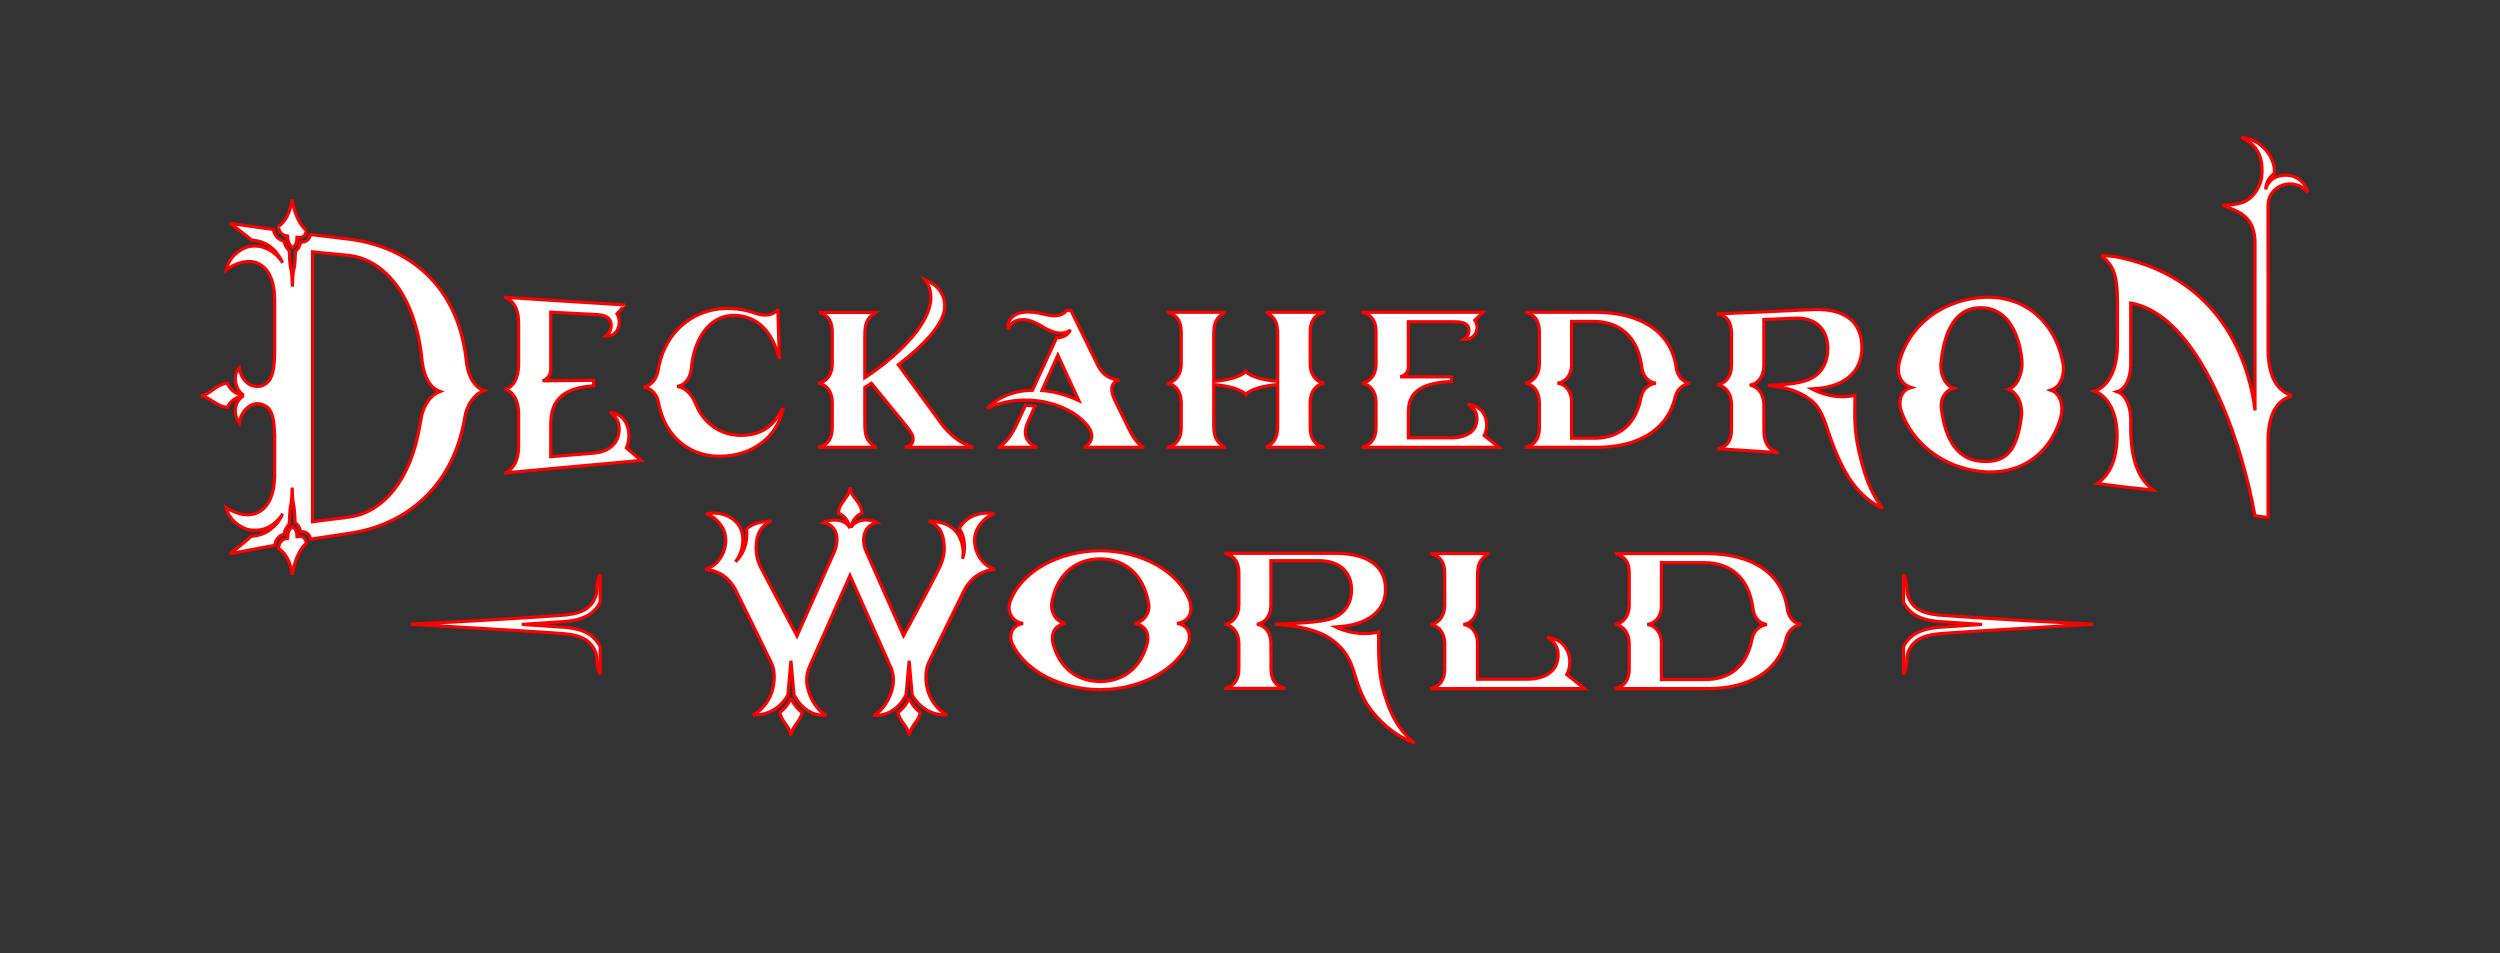 <?xml version="1.0" encoding="UTF-8" standalone="no"?>
<!-- Created with Inkscape (http://www.inkscape.org/) -->

<svg
   xmlns:dc="http://purl.org/dc/elements/1.1/"
   xmlns:cc="http://creativecommons.org/ns#"
   xmlns:rdf="http://www.w3.org/1999/02/22-rdf-syntax-ns#"
   xmlns:svg="http://www.w3.org/2000/svg"
   xmlns="http://www.w3.org/2000/svg"
   xmlns:sodipodi="http://sodipodi.sourceforge.net/DTD/sodipodi-0.dtd"
   xmlns:inkscape="http://www.inkscape.org/namespaces/inkscape"
   id="svg4414"
   version="1.1"
   inkscape:version="0.91 r13725"
   xml:space="preserve"
   width="990"
   height="377.5"
   viewBox="0 0 990 377.5"
   sodipodi:docname="wordmark_super_simple.svg"
   inkscape:export-filename="/tmp/dw_white_on_transparent.png"
   inkscape:export-xdpi="200.02649"
   inkscape:export-ydpi="200.02649"><rect x="0" y="0" width="990" height="377.5" fill="#333333" stroke="none"/><defs
     id="defs4418"><clipPath
       clipPathUnits="userSpaceOnUse"
       id="clipPath4430"><path
         d="M 0,302 792,302 792,0 0,0 0,302 Z"
         id="path4432"
         inkscape:connector-curvature="0" /></clipPath></defs><sodipodi:namedview
     pagecolor="#ffffff"
     bordercolor="#666666"
     borderopacity="1"
     objecttolerance="10"
     gridtolerance="10"
     guidetolerance="10"
     inkscape:pageopacity="0"
     inkscape:pageshadow="2"
     inkscape:window-width="1600"
     inkscape:window-height="876"
     id="namedview4416"
     showgrid="false"
     inkscape:zoom="1.3030616"
     inkscape:cx="496.95071"
     inkscape:cy="203.20399"
     inkscape:window-x="0"
     inkscape:window-y="24"
     inkscape:window-maximized="1"
     inkscape:current-layer="g4422"
     inkscape:object-nodes="true" /><g
     id="g4422"
     inkscape:groupmode="layer"
     inkscape:label="deckahedron black(1)"
     transform="matrix(1.25,0,0,-1.25,0,377.5)"><g
       style="stroke:#ff0000"
       id="g4478"
       transform="translate(84.326,186.839)" /><g
       style="stroke:#ff0000"
       id="g4554"
       transform="translate(316.521,158.255)" /><g
       style="stroke:#ff0000"
       id="g4786"
       transform="translate(70.037,214.843)" /><g
       id="g7310"><g
         transform="translate(552.687,100.532)"
         id="g4646"
         style="stroke:#ff0000"><path
           inkscape:connector-curvature="0"
           id="path4648"
           style="fill:#ffffff;fill-opacity:1;fill-rule:nonzero;stroke:#ff0000"
           d="m 0,0 0.003,0.008 c 0.002,0.01 0.003,0.017 0.006,0.027 L 0,0 Z" /></g><g
         transform="translate(328.19,160.413)"
         id="g4666"
         style="stroke:#ff0000"><path
           inkscape:connector-curvature="0"
           id="path4668"
           style="fill:#ffffff;fill-opacity:1;fill-rule:nonzero;stroke:#ff0000"
           d="m 0,0 c -2.262,1.039 -3.361,2.689 -3.361,4.583 0,1.102 0.306,2.2 0.794,3.301 l 2.26,5.043 c -0.825,0.149 -2.114,0.271 -3.003,0.271 L -5.971,7.393 C -7.744,3.607 -9.394,1.467 -11.655,0 l 0,-0.121 L 0,-0.121 0,0 Z" /></g><g
         transform="translate(341.784,175.084)"
         id="g4670"
         style="stroke:#ff0000"><path
           sodipodi:nodetypes="ccccccccccccccccccccccccccccc"
           inkscape:connector-curvature="0"
           id="path4672"
           style="fill:#ffffff;fill-opacity:1;fill-rule:nonzero;stroke:#ff0000"
           d="m 0,0 c -4.189,1.956 -8.108,2.929 -11.687,3.197 l 5.025,11.21 z m -22.363,22.399 c 0.805,3.312 4.549,3.972 7.984,2.537 2.782,-1.162 4.315,-2.873 7.522,-3.44 1.505,-0.267 3.167,-0.029 4.115,0.903 C -3.164,21.13 -4.7,19.92 -7.059,19.89 L -14.713,3.261 c -7.375,-0.04 -12.314,-3.444 -14.347,-5.755 6.296,3.108 15.966,3.98 24.536,0.007 3.027,-1.405 5.296,-3.101 7.085,-5.197 1.847,-2.243 2.065,-4.368 0.432,-6.169 -0.264,-0.291 -0.825,-0.685 -1.052,-0.818 l 0,-0.121 18.335,0 0,0.121 c -2.138,1.467 -3.114,2.933 -4.948,6.722 L 11.331,0.241 C 9.694,3.577 10.401,5.877 12.481,6.349 L 12.404,6.503 C 9.852,6.976 7.667,7.856 5.989,11.184 l -0.008,0.007 -8.497,17.403 c 0,0 -0.884,0.008 -1.273,-0.002 -2.45,-2.893 -6.455,-1.348 -8.982,-0.842 -2.034,0.406 -4.462,0.499 -6.433,-0.135 -1.454,-0.467 -3.867,-2.237 -3.159,-5.216" /></g><g
         transform="translate(88.291,230.37)"
         id="g4674"
         style="stroke:#ff0000"><path
           inkscape:connector-curvature="0"
           id="path4676"
           style="fill:#ffffff;fill-opacity:1;fill-rule:nonzero;stroke:#ff0000"
           d="M 0,0 C -0.03,0.005 -0.06,-0.268 -0.043,-0.409 0.109,-1.741 1.073,-2.871 2.203,-3.04 2.405,-3.07 2.607,-3.1 2.81,-3.131 2.842,-3.467 2.874,-3.802 2.905,-4.139 3.027,-5.41 3.78,-6.333 4.308,-6.83 c 0.907,0.592 1.316,1.262 1.4,2.284 0.026,0.335 0.054,0.67 0.082,1.004 0.208,-0.025 0.416,-0.05 0.626,-0.074 1.126,-0.132 2.093,0.708 2.246,1.949 0.016,0.133 -0.01,0.405 -0.04,0.41 C 5.609,1.502 4.692,5.922 4.357,7.947 4.332,8.164 4.309,8.36 4.293,8.501 4.011,6.783 3.188,2.075 0,0" /></g><g
         transform="translate(94.703,132.067)"
         id="g4678"
         style="stroke:#ff0000"><path
           inkscape:connector-curvature="0"
           id="path4680"
           style="fill:#ffffff;fill-opacity:1;fill-rule:nonzero;stroke:#ff0000"
           d="M 0,0 C -0.203,-0.033 -0.406,-0.066 -0.607,-0.1 -0.641,0.225 -0.672,0.549 -0.704,0.871 -0.828,2.09 -1.577,2.787 -2.109,3.131 -3.015,2.277 -3.425,1.475 -3.506,0.42 -3.534,0.074 -3.562,-0.271 -3.588,-0.619 c -0.209,-0.039 -0.417,-0.08 -0.625,-0.117 -1.125,-0.217 -2.088,-1.385 -2.242,-2.717 -0.016,-0.143 -0.039,-0.361 -0.039,-0.361 0,0 0.02,-0.012 0.08,-0.049 3.001,-1.834 3.92,-5.899 4.257,-7.793 0.024,-0.213 0.047,-0.405 0.064,-0.537 0.277,1.769 1.056,6.572 4.026,9.64 0.089,0.092 0.271,0.219 0.356,0.305 -0.017,0.131 -0.021,0.25 -0.038,0.381 C 2.098,-0.627 1.13,0.176 0,0" /></g><g
         transform="translate(376.873,164.885)"
         id="g4682"
         style="stroke:#ff0000"><path
           sodipodi:nodetypes="csccccsccccsccsccsccccsccccsccccsccsccscccc"
           inkscape:connector-curvature="0"
           id="path4684"
           style="fill:#ffffff;fill-opacity:1;fill-rule:nonzero;stroke:#ff0000"
           d="m -6.773,38.11 c 2.966,-0.821 4.123,-3.024 4.123,-6.224 l 0,-10.103 C -2.671,18.456 -4.43,16.27 -6.747,15.797 l 0,-0.153 c 2.317,-0.473 4.076,-2.662 4.097,-5.986 l 0,-7.958 c 0,-3.2 -1.157,-5.401 -4.123,-6.221 l 0,-0.072 17.765,0 0,0.121 c -2.75,1.773 -3.36,3.298 -3.36,7.332 l 0,12.438 c 4.274,-0.428 7.843,-1.181 10.13,-3.035 0,0.003 0,0.003 0.001,0.003 10e-4,0 10e-4,0 10e-4,-0.003 2.29,1.857 5.864,2.611 10.147,3.038 l 0,-12.441 c 0,-4.034 -0.61,-5.559 -3.361,-7.332 l 0,-0.121 17.766,0 0,0.072 C 39.349,-3.701 38.193,-1.5 38.193,1.7 l 0,7.958 c 0.02,3.324 1.78,5.513 4.097,5.986 l 0,0.153 c -2.317,0.473 -4.077,2.659 -4.097,5.986 l 0,10.103 c 0,3.2 1.156,5.403 4.123,6.224 l 0,0.073 -17.766,0 0,-0.122 c 2.751,-1.772 3.361,-3.24 3.361,-7.273 l 0,-14.516 c -4.283,0.427 -7.857,1.181 -10.147,3.038 0,-0.002 0,-0.002 -10e-4,-0.002 -0.001,0 -0.001,0 -0.001,0.002 -2.287,-1.855 -5.856,-2.608 -10.13,-3.035 l 0,14.513 c 0,4.033 0.61,5.501 3.36,7.273 l 0,0.122 -17.765,0 z" /></g><g
         transform="translate(438.678,164.885)"
         id="g4686"
         style="stroke:#ff0000"><path
           sodipodi:nodetypes="csccccsccccccccsccccccccsccccccccc"
           inkscape:connector-curvature="0"
           id="path4688"
           style="fill:#ffffff;fill-opacity:1;fill-rule:nonzero;stroke:#ff0000"
           d="m -4.193,36.547 c 1.015,-1.124 1.456,-2.702 1.456,-4.661 l 0,-10.103 c -0.021,-3.327 -1.78,-5.513 -4.098,-5.986 l 0,-0.153 c 2.318,-0.473 4.077,-2.662 4.098,-5.986 l 0,-7.958 c 0,-3.469 -1.491,-5.233 -4.124,-6.221 l 0,-0.072 0.844,0 42.219,0 -4.705,3.733 c 0.097,0.194 0.202,0.381 0.281,0.584 1.442,3.669 -0.036,8.759 -5.495,9.32 3.287,-1.745 3.287,-4.62 2.583,-6.678 -0.892,-2.61 -4.106,-3.964 -7.583,-3.964 l -13.798,0 0,8.544 c 0.023,0.163 0.041,0.345 0.05,0.57 0.31,7.122 7.309,8.411 13.607,8.761 l 0,1.438 c -3.355,0 -16.017,0.006 -16.234,0.006 1.198,0.345 2.399,1.143 2.577,2.719 l 0,14.745 14.632,0 c 1.812,0 3.886,-0.239 4.444,-1.812 0.36,-1.019 0.168,-2.691 -1.568,-3.8 3.626,-0.255 5.324,3.523 3.543,6.113 0.648,0.668 2.625,2.497 2.625,2.497 l -37.178,0 -0.844,0 0,-0.073 c 1.103,-0.305 1.954,-0.803 2.59,-1.47 0.029,-0.031 0.051,-0.062 0.078,-0.093" /></g><g
         transform="translate(460.106,87.216)"
         id="g4706"
         style="stroke:#ff0000"><path
           sodipodi:nodetypes="cccscccccsccccsccccsccccc"
           inkscape:connector-curvature="0"
           id="path4708"
           style="fill:#ffffff;fill-opacity:1;fill-rule:nonzero;stroke:#ff0000"
           d="M 36.583,1.777 C 38.302,6.146 36.541,12.207 30.04,12.875 33.955,10.797 33.909,7.059 33.069,4.607 32.007,1.5 28.648,-0.404 23.437,-0.404 l -15.484,0 0,12.088 c -0.278,2.867 -1.916,4.753 -4.039,5.187 l 0,0.154 c 2.123,0.432 3.761,2.317 4.039,5.186 l 0,9.805 c 0,4.033 0.672,5.5 3.36,7.273 l 0,0.121 -17.859,0 0,-0.072 c 2.968,-0.822 4.125,-3.024 4.125,-6.225 l 0,-10.103 c -0.021,-3.326 -1.78,-5.512 -4.098,-5.985 l 0,-0.154 c 2.318,-0.473 4.077,-2.662 4.098,-5.986 l 0,-7.957 c 0,-3.199 -1.157,-5.403 -4.125,-6.223 l 0,-0.07 48.399,0 -5.604,4.447 c 0.115,0.229 0.24,0.451 0.334,0.695" /></g><g
         transform="translate(266.373,164.885)"
         id="g4714"
         style="stroke:#ff0000"><path
           sodipodi:nodetypes="sccccsccccscccccccccccccsccs"
           inkscape:connector-curvature="0"
           id="path4716"
           style="fill:#ffffff;fill-opacity:1;fill-rule:nonzero;stroke:#ff0000"
           d="m -2.704,31.886 0,-10.103 C -2.725,18.456 -4.484,16.27 -6.8,15.797 l 0,-0.153 c 2.316,-0.473 4.075,-2.662 4.096,-5.986 l 0,-7.958 c 0,-3.2 -1.156,-5.401 -4.123,-6.221 l 0,-0.072 17.787,0 0,0.121 C 8.273,-2.699 7.599,-1.174 7.599,2.86 l 0,11.515 c 0.697,0.423 1.398,0.854 2.099,1.299 L 20.629,2.311 c 1.592,-2.014 2.441,-3.266 2.24,-4.723 -0.173,-1.242 -1.012,-1.736 -2.116,-2.06 l 0,-0.121 20.821,0 0,0.121 c -3.149,1.334 -5.251,2.021 -9.215,6.66 l -14.15,19.385 c 7.866,5.996 14.272,12.671 14.665,17.945 0.253,3.368 -1.207,6.872 -6.226,9.009 C 33.753,39.157 19.381,25.118 7.599,17.458 l 0,13.33 c 0,4.033 0.674,5.501 3.361,7.334 L -6.827,38.147 C -3.86,37.289 -2.704,35.086 -2.704,31.886 Z" /></g><g
         transform="translate(559.704,96.282)"
         id="g4718"
         style="stroke:#ff0000"><path
           sodipodi:nodetypes="cccccccscccccccccsccccsccccsccccccccsccccc"
           inkscape:connector-curvature="0"
           id="path4720"
           style="fill:#ffffff;fill-opacity:1;fill-rule:nonzero;stroke:#ff0000"
           d="m -19.41,-9.557 -13.96,0 0,12.123 c -0.263,2.897 -1.906,4.805 -4.044,5.241 l 0,0.154 c 2.138,0.434 3.781,2.34 4.044,5.24 l 0,14.27 13.655,0 c 8.209,0 14.067,-4.789 15.318,-14.338 0.031,-0.238 0.158,-1.006 0.192,-1.141 0.556,-2.217 2.02,-3.662 3.843,-4.031 l 0,-0.154 C -2.1,7.451 -3.793,6.121 -4.451,4.08 -4.512,3.893 -4.689,3.098 -4.729,2.9 -6.48,-5.662 -12.032,-9.557 -19.41,-9.557 m 26.009,21.963 -0.019,0 c -1.546,12.123 -11.795,17.94 -25.746,17.94 l -27.705,0 -0.813,0 0,-0.073 c 1.026,-0.283 1.799,-0.767 2.443,-1.341 1.177,-1.047 1.682,-2.746 1.682,-4.592 l 0,-10.395 c -0.021,-3.326 -1.78,-5.511 -4.097,-5.984 l 0,-0.154 c 2.317,-0.473 4.076,-2.662 4.097,-5.987 l 0,-7.957 c 0,-0.273 -0.021,-0.527 -0.037,-0.785 -0.018,-0.207 -0.032,-0.424 -0.058,-0.613 -0.005,-0.037 -0.012,-0.07 -0.018,-0.108 -0.05,-0.337 -0.112,-0.658 -0.192,-0.953 -0.002,-0.006 -0.004,-0.013 -0.007,-0.019 -0.295,-1.074 -0.82,-1.881 -1.641,-2.637 -0.581,-0.48 -1.287,-0.863 -2.172,-1.107 l 0,-0.071 29.069,0 c 12.482,0 22.31,5.096 24.795,15.93 l 0.018,0 c 0.501,2.369 2.439,3.92 4.335,4.307 l 0,0.154 C 8.599,8.354 7.068,9.955 6.599,12.406" /></g><g
         transform="translate(551.078,164.104)"
         id="g4722"
         style="stroke:#ff0000"><path
           sodipodi:nodetypes="csccccsccccccscccccccccccccccccccccc"
           inkscape:connector-curvature="0"
           id="path4724"
           style="fill:#ffffff;fill-opacity:1;fill-rule:nonzero;stroke:#ff0000"
           d="m -6.704,38.391 c 2.999,-0.694 4.169,-2.875 4.169,-6.108 l 0,-10.199 C -2.557,18.722 -4.334,16.533 -6.679,16.09 l 0,-0.151 c 2.345,-0.496 4.122,-2.733 4.144,-6.095 l 0,-8.032 c 0,-3.231 -1.169,-5.39 -4.169,-6.028 l 0,-0.071 c 1.704,-0.103 3.41,-0.207 5.113,-0.312 0.886,-0.055 1.77,-0.109 2.655,-0.166 3.611,-0.229 7.22,-0.465 10.826,-0.707 l 0,0.074 c -2.993,1.063 -4.161,3.408 -4.161,6.72 0,2.075 -0.021,7.732 -0.021,8.484 -0.105,3.281 -1.813,5.467 -4.069,5.987 -0.01,0.032 -0.021,0.064 -0.032,0.096 0.011,0.03 0.022,0.061 0.032,0.092 2.257,0.462 3.963,2.606 4.069,5.883 l 0,14.818 c 3.334,0.13 6.665,0.266 9.993,0.406 5.909,0.268 10.272,-2.998 10.273,-9.627 -0.001,-4.678 -2.214,-8.01 -5.463,-9.548 -4.219,-2.001 -10.114,-1.871 -13.506,-2.091 0.408,-0.036 1.612,-0.232 1.986,-0.276 1.526,-0.208 6.631,-0.683 11.385,-4.214 3.307,-2.456 4.508,-6.407 5.953,-10.737 4.554,-13.641 9.72,-20.282 17.02,-23.762 -4.222,5.425 -5.936,11.357 -7.47,17.822 -1.95,8.214 -1.224,13.914 -1.305,18.062 -5.527,-1.483 -11.147,0.614 -13.704,1.977 0.777,0.056 1.563,0.109 2.317,0.184 7.274,0.679 13.584,4.693 13.583,12.844 0,9.33 -6.801,12.578 -16.025,12.08 -9.79,-0.488 -19.608,-0.934 -29.449,-1.338 z" /></g><g
         transform="translate(369.889,96.282)"
         id="g4726"
         style="stroke:#ff0000"><path
           sodipodi:nodetypes="cccccsccccsccccccccsccccccc"
           inkscape:connector-curvature="0"
           id="path4728"
           style="fill:#ffffff;fill-opacity:1;fill-rule:nonzero;stroke:#ff0000"
           d="m -36.371,2.158 c -0.637,3.801 1.356,5.508 3.673,5.977 l 0,0.154 c -2.017,0.412 -3.553,2.133 -4.002,4.752 -0.144,0.842 0.066,2.115 0.16,2.553 1.941,8.986 8.116,13.076 15.207,13.076 7.366,0 13.779,-4.49 15.379,-14.402 0.382,-3.036 -1.78,-5.506 -4.096,-5.979 l 0,-0.154 c 2.324,-0.471 4.324,-2.184 3.67,-6.01 -2.117,-8.455 -8.125,-12.313 -14.953,-12.313 -6.897,0 -12.926,3.868 -15.038,12.346 m 15.038,29.082 c -12.962,0 -24.973,-6.445 -28.523,-16.084 -0.118,-0.322 -0.427,-1.4 -0.34,-2.39 0.228,-2.575 2.063,-4.08 4.007,-4.477 l 0,-0.154 c -2.026,-0.41 -3.695,-2.069 -3.46,-4.76 0.054,-0.623 0.35,-1.41 0.456,-1.631 4.22,-8.76 15.62,-14.504 27.86,-14.504 11.98,0 23.191,5.557 27.575,14.074 0.179,0.35 0.604,1.112 0.682,2.473 0.14,2.445 -1.562,3.959 -3.483,4.348 l 0,0.154 c 1.861,0.379 3.557,1.566 3.904,3.943 0.153,1.045 -0.158,2.739 -0.298,3.11 C 3.414,24.881 -8.52,31.24 -21.333,31.24" /></g><g
         transform="translate(525.123,172.911)"
         id="g4730"
         style="stroke:#ff0000"><path
           sodipodi:nodetypes="cccccccscccccccccccccsccsccccsccsc"
           inkscape:connector-curvature="0"
           id="path4732"
           style="fill:#ffffff;fill-opacity:1;fill-rule:nonzero;stroke:#ff0000"
           d="m -20.028,-9.746 -7.222,0 0,12.123 c -0.262,2.898 -1.906,4.806 -4.043,5.241 l 0,0.153 c 2.137,0.436 3.781,2.342 4.043,5.241 l 0,14.269 6.916,0 c 8.415,0 14.358,-5.031 15.403,-15.063 l 0.016,0 c 0.469,-2.451 2,-4.053 3.935,-4.447 l 0,-0.153 C -2.878,7.23 -4.722,5.681 -5.224,3.312 l -0.008,0 C -6.845,-5.67 -12.479,-9.746 -20.028,-9.746 m 25.589,13.058 0.018,0 C 6.081,5.681 8.018,7.23 9.915,7.618 l 0,0.153 C 7.98,8.165 6.45,9.767 5.98,12.218 l -0.018,0 C 4.416,24.341 -5.834,30.157 -19.784,30.157 l -21.779,0 0,-0.073 c 2.966,-0.821 4.124,-3.023 4.124,-6.223 l 0,-10.104 C -37.461,10.43 -39.22,8.244 -41.536,7.771 l 0,-0.153 c 2.316,-0.472 4.075,-2.661 4.097,-5.986 l 0,-7.957 c 0,-3.2 -1.158,-5.401 -4.124,-6.221 l 0,-0.073 22.329,0 c 12.482,0 22.311,5.098 24.795,15.931" /></g><g
         transform="translate(215.903,171.916)"
         id="g4738"
         style="stroke:#ff0000"><path
           sodipodi:nodetypes="ccccccccccccccccccccccc"
           inkscape:connector-curvature="0"
           id="path4740"
           style="fill:#ffffff;fill-opacity:1;fill-rule:nonzero;stroke:#ff0000"
           d="m -7.341,13.106 c -0.026,-0.149 -0.168,-0.833 -0.214,-1.017 -0.6,-2.443 -2.241,-4.063 -4.044,-4.511 l 0,-0.174 C -9.995,7.056 -8.375,5.766 -7.603,3.78 -7.524,3.577 -7.332,2.781 -7.298,2.598 -5.22,-8.817 3.336,-15.228 13.859,-14.394 c 9.602,0.733 16.21,6.373 18.309,14.726 -0.123,0.037 -0.246,0.074 -0.37,0.111 C 29.018,-5.482 24.762,-7.555 19.647,-7.833 14.004,-8.147 8.048,-5.333 5.015,0.913 4.964,0.987 4.407,2.298 4.313,2.552 2.989,5.521 1.078,7.149 -0.949,7.575 l 0,0.169 c 2.12,0.513 3.775,2.563 4.07,5.673 0.029,0.304 0.151,1.444 0.185,1.674 1.309,8.997 6.445,15.443 13.822,15.074 7.087,-0.332 11.632,-5.161 13.743,-13.37 0.041,0 0.082,0 0.123,-0.002 -0.161,5.127 -0.325,10.258 -0.488,15.396 -0.815,-1.607 -2.993,-1.992 -4.656,-1.92 -2.036,0.082 -4.356,1.777 -9.959,2.061 C 4.618,32.98 -5.213,25.516 -7.341,13.106" /></g><g
         transform="translate(610.382,169.399)"
         id="g4742"
         style="stroke:#ff0000"><path
           sodipodi:nodetypes="cccccccccccccccccccccc"
           inkscape:connector-curvature="0"
           id="path4744"
           style="fill:#ffffff;fill-opacity:1;fill-rule:nonzero;stroke:#ff0000"
           d="M 17.293,35.128 C 27.771,34.9 29.771,22.515 30.137,18.772 30.202,18.105 30.204,17.066 30.183,16.751 29.921,12.839 28.078,9.893 25.937,9.275 28.113,8.564 30.37,5.473 30.049,1.06 28.725,-10.425 25.021,-14.109 17.293,-13.55 10.163,-13.037 5.837,-7.439 4.583,3.623 4.482,7.328 6.451,9.028 8.538,9.607 6.218,10.328 4.455,13.011 4.449,17.043 5.504,28.956 9.892,35.29 17.293,35.128 M -8.543,18.43 c -0.161,-0.573 -0.5,-2.237 -0.412,-3.386 0.221,-2.897 2.074,-4.612 3.985,-5.197 C -7.286,9.235 -9.15,6.854 -8.229,2.85 -4.831,-7.599 4.963,-15.474 17.293,-16.773 c 11.876,-1.252 21.305,5 24.936,16.347 0.113,0.35 0.395,1.315 0.5,2.255 0.448,3.962 -1.291,6.454 -3.393,7.171 1.957,0.596 3.727,2.682 3.965,6.287 0.09,1.36 -0.219,2.729 -0.335,3.248 C 40.032,31.597 30.075,39.342 17.293,38.348 4.569,37.369 -5.463,29.355 -8.543,18.43" /></g><g
         transform="translate(715.638,165.574)"
         id="g4778"
         style="stroke:#ff0000"><path
           sodipodi:nodetypes="cscsccccccccccscsccccccccccccccccccc"
           inkscape:connector-curvature="0"
           id="path4780"
           style="fill:#ffffff;fill-opacity:1;fill-rule:nonzero;stroke:#ff0000"
           d="m 2.878,24.902 c 0,0 -0.019,45.235 -0.019,45.925 0,0.691 0.06,1.431 0.108,1.713 0.547,3.189 3.415,5.626 6.893,5.626 2.266,0 4.277,-1.039 5.556,-2.64 -0.564,2.715 -2.83,4.833 -5.686,5.309 C 8.397,81.057 6.999,80.838 6.42,80.673 4.198,80.039 2.886,78.841 2.096,76.433 2.392,79.318 3.6,80.435 4.88,81.545 5.192,86.577 0.861,92.301 -5.535,92.907 -1.598,90.938 1.309,88.105 0.957,81.414 0.752,77.525 -1.666,73.521 -5.229,72.28 c -2.876,-1.001 -6.325,-0.86 -6.325,-0.86 0,0 1.597,-0.667 2.398,-0.979 3.107,-1.209 7.907,-3.097 7.907,-10.911 0,-0.772 -10e-4,-44.554 -10e-4,-53.119 -1.48,12.043 -8.564,41.089 -42.782,48.401 -2.279,0.487 -5.015,0.642 -5.477,0.666 l 0,-0.469 c 3.755,-2.914 4.696,-6.731 4.696,-14.388 l -0.018,-13.623 c -0.036,-8.055 -3.175,-13.288 -7.321,-14.47 3.993,-1.325 7.245,-6.497 7.217,-14.072 -0.028,-7.482 -2.235,-12.537 -6.351,-15.213 5.92,-0.787 11.821,-1.484 17.706,-2.08 -5.066,4.005 -7.051,10.388 -7.048,20.067 l 0,2.59 c -0.123,4.624 -1.938,7.712 -4.327,8.53 2.389,0.708 4.203,3.704 4.327,8.323 l 0,19.741 c 21.897,-3.773 35.401,-44.515 39.358,-67.4 1.387,-0.144 2.769,-0.349 4.148,-0.578 l 0,25.183 c 0.289,8.538 3.256,12.004 7.136,13.204 l 0,0.437 C 6.133,12.678 3.167,16.348 2.878,24.902" /></g><g
         transform="translate(435.067,81.401)"
         id="g4782"
         style="stroke:#ff0000"><path
           sodipodi:nodetypes="ccccssccsccccccsccccccsccccccccssccccccccc"
           inkscape:connector-curvature="0"
           id="path4784"
           style="fill:#ffffff;fill-opacity:1;fill-rule:nonzero;stroke:#ff0000"
           d="M 3.1,2.152 C 1.296,8.635 1.754,16.723 1.674,20.418 c -5.509,-1.457 -11.096,0.312 -13.638,1.555 0.775,0.064 1.553,0.125 2.303,0.205 7.232,0.769 13.523,4.422 13.523,11.635 0,8.25 -6.783,11.488 -15.95,11.488 l -34.622,0 0,-0.072 c 2.967,-0.821 4.124,-3.024 4.124,-6.225 l 0,-10.104 c -0.023,-3.324 -1.781,-5.513 -4.098,-5.986 l 0,-0.154 c 2.317,-0.471 4.075,-2.658 4.098,-5.985 l 0,-1.939 0,-1.301 0,-4.717 c 0,-3.201 -1.157,-5.402 -4.124,-6.222 l 0,-0.073 5.058,0 2.627,0 10.725,0 0,0.073 c -2.967,0.82 -4.124,3.021 -4.124,6.222 l 0,6.018 -0.021,0 0,2.178 c -0.104,3.162 -1.796,5.25 -4.03,5.73 l -0.032,0.094 0.03,0.092 c 2.236,0.484 3.928,2.572 4.032,5.732 l 0,14.315 15.346,0 c 5.867,0 10.209,-3.176 10.209,-9.227 0,-4.279 -2.204,-7.328 -5.431,-8.789 -4.194,-1.899 -15.477,-1.869 -18.837,-2.117 0.335,-0.026 0.71,-0.055 1.104,-0.084 -0.027,0 -0.062,-0.002 -0.09,-0.002 6.914,-0.424 12.929,-2.024 16.308,-4.328 3.265,-2.225 5.815,-4.879 7.454,-9.909 1.486,-4.558 2.575,-8.835 5.662,-12.833 4.153,-5.379 9.061,-8.774 13.779,-10.471 C 6.909,-9.943 4.621,-3.318 3.1,2.152" /></g><path
         id="path4806"
         transform="matrix(0.8,0,0,-0.8,0,302)"
         d="M 237.67 227.469 C 236.909 228.999 236.484 230.636 236.395 232.283 C 236.371 232.731 236.323 234.371 236.256 234.74 C 235.815 237.171 234.479 239.354 232.477 240.854 C 230.612 242.247 227.872 243.127 224.105 243.537 C 221.45 243.823 196.55 245.421 188.326 245.836 C 187.224 245.892 162.701 247.193 162.701 247.193 C 162.701 247.193 187.271 248.656 188.422 248.715 C 196.738 249.139 221.459 250.726 224.105 251.01 C 227.872 251.422 230.612 252.302 232.477 253.693 C 234.479 255.195 235.815 257.376 236.256 259.809 C 236.323 260.177 236.371 261.817 236.395 262.264 C 236.484 263.909 236.909 265.547 237.67 267.078 L 237.67 256.059 C 236.817 254.347 235.574 252.834 234.002 251.654 C 231.761 249.979 228.613 248.94 224.381 248.477 C 224.228 248.46 215.657 247.867 206.596 247.273 C 215.657 246.681 224.228 246.085 224.381 246.07 C 228.613 245.607 231.761 244.57 234.002 242.895 C 235.574 241.716 236.817 240.201 237.67 238.49 L 237.67 227.469 z "
         style="fill:#ffffff;fill-opacity:1;fill-rule:nonzero;stroke:#ff0000;stroke-width:1.25" /><path
         id="path4820"
         transform="matrix(0.8,0,0,-0.8,0,302)"
         d="M 753.795 227.469 L 753.795 238.49 C 754.646 240.201 755.89 241.715 757.463 242.895 C 759.704 244.568 762.851 245.605 767.084 246.07 C 767.238 246.084 775.81 246.681 784.871 247.273 C 775.81 247.867 767.238 248.46 767.084 248.477 C 762.851 248.94 759.704 249.981 757.463 251.654 C 755.89 252.834 754.646 254.347 753.795 256.059 L 753.795 267.078 C 754.556 265.547 754.98 263.91 755.068 262.266 C 755.093 261.818 755.143 260.177 755.211 259.809 C 755.651 257.376 756.985 255.193 758.988 253.691 C 760.852 252.3 763.593 251.422 767.359 251.01 C 770.004 250.726 794.727 249.14 803.043 248.715 C 804.195 248.656 828.764 247.193 828.764 247.193 C 828.764 247.193 804.242 245.892 803.139 245.836 C 794.916 245.421 770.014 243.821 767.359 243.535 C 763.593 243.125 760.852 242.247 758.988 240.854 C 756.985 239.355 755.651 237.171 755.211 234.74 C 755.143 234.371 755.093 232.731 755.068 232.283 C 754.98 230.637 754.556 228.999 753.795 227.469 z "
         style="fill:#ffffff;fill-opacity:1;fill-rule:nonzero;stroke:#ff0000;stroke-width:1.25" /><g
         transform="translate(295.222,103.737)"
         id="g4878"
         style="stroke:#ff0000"><path
           sodipodi:nodetypes="cccccccccccccccccccccccccccccccccccccccccccccccccccccccccccccccccccccc"
           inkscape:connector-curvature="0"
           id="path4880"
           style="fill:#ffffff;fill-opacity:1;fill-rule:nonzero;stroke:#ff0000"
           d="m 14.189,30.281 c 1.125,2.44 3.329,4.621 5.605,5.125 C 16.42,36.357 10.88,35.141 8.693,30.799 8.738,30.729 8.783,30.658 8.83,30.588 10.135,28.627 10.493,25.99 10.25,23.687 10.172,22.943 10.027,22.328 9.913,21.92 9.787,21.506 9.716,21.271 9.716,21.271 c 0,0 0.034,0.243 0.096,0.67 0.053,0.428 0.1,1.032 0.067,1.76 -0.115,2.555 -1.094,5.246 -3.048,6.973 -0.551,0.486 -1.21,0.955 -1.873,1.277 -1.592,0.77 -3.57,1.151 -5.946,1.242 C 3.069,31.545 3.603,28.408 3.857,25.84 3.99,24.504 4.164,21.922 2.212,18.008 -0.489,12.592 -8.99,-3.125 -8.99,-3.125 l -12.073,27.223 c -1.475,4.017 -0.1,7.972 3.76,8.582 -2.077,1.22 -6.683,1.447 -8.356,-1.557 0.792,3.887 3.544,4.527 3.544,4.527 -0.446,4.276 -3.459,4.489 -3.77,8.258 -0.409,-3.662 -3.553,-4.623 -3.707,-8.258 0,0 2.897,-0.82 3.625,-4.716 -1.579,3.203 -6.337,2.992 -8.457,1.746 3.956,-0.623 5.333,-4.379 3.664,-8.901 l -11.983,-27 -11.554,21.846 c -1.161,2.432 -1.489,4.824 -1.353,7.043 0.22,3.617 1.435,5.965 4.751,7.525 -3.462,-0.134 -6.081,-0.88 -7.884,-2.556 0.018,-0.096 0.039,-0.188 0.055,-0.285 0.057,-0.493 0.116,-1 0.104,-1.512 -0.051,-2.356 -0.704,-4.713 -2.022,-6.678 -0.406,-0.619 -0.817,-1.094 -1.109,-1.398 -0.303,-0.301 -0.476,-0.471 -0.476,-0.471 0,0 0.145,0.195 0.399,0.539 0.246,0.352 0.562,0.855 0.863,1.512 1.148,2.496 1.542,5.802 0.414,8.381 -0.299,0.685 -0.738,1.408 -1.246,1.961 -1.121,1.218 -2.683,2.152 -4.269,2.613 -0.898,0.262 -1.884,0.408 -2.82,0.424 -0.853,0.015 -1.788,-0.075 -2.612,-0.307 2.276,-0.506 4.583,-2.775 5.634,-5.248 1.795,-4.225 -0.635,-10.879 -5.946,-12.279 4.335,-0.371 7.343,-2.51 9.435,-6.123 0,0 11.116,-22.543 11.643,-23.705 0.601,-1.325 0.728,-2.766 0.772,-3.465 0.091,-1.459 -0.036,-2.539 -0.316,-4.057 -0.671,-3.646 -3.421,-7.461 -6.393,-8.697 3.733,-0.387 8.317,1.486 11.036,6.183 l 0.988,10.944 0.969,-10.742 c 2.413,-4.903 6.535,-6.918 10.325,-6.526 -2.971,1.237 -5.396,5.473 -6.118,9.108 -0.191,0.959 -0.239,1.966 -0.167,2.99 0.043,0.637 0.531,2.51 0.817,3.166 0.44,1.008 12.879,28.969 12.879,28.969 0,0 12.797,-28.704 13.045,-29.327 0.401,-1.009 0.608,-2.078 0.655,-2.58 0.102,-1.119 0.087,-2.175 -0.121,-3.218 -0.723,-3.635 -3.148,-7.871 -6.12,-9.108 3.781,-0.39 7.889,1.61 10.305,6.481 l 0.973,10.787 0.985,-10.912 c 2.717,-4.723 7.314,-6.602 11.056,-6.215 -2.972,1.236 -5.722,5.051 -6.393,8.697 -0.325,1.764 -0.435,3.082 -0.242,4.805 0.06,0.539 0.268,1.912 0.723,2.886 0.455,0.975 11.359,23.108 11.359,23.108 2.117,3.867 5.281,6.166 9.777,6.551 -5.465,1.48 -7.79,8.24 -5.869,12.392" /></g><g
         transform="translate(250.904,74.395)"
         id="g4882"
         style="stroke:#ff0000"><path
           sodipodi:nodetypes="ccccccc"
           inkscape:connector-curvature="0"
           id="path4884"
           style="fill:#ffffff;fill-opacity:1;fill-rule:nonzero;stroke:#ff0000"
           d="m -0.273,6.324 -0.117,0 C -1.379,4.041 -2.56,2.939 -3.871,1.852 -3.286,-0.947 -0.901,-2.33 -0.395,-5 l 0.127,0 c 0.506,2.67 2.891,4.053 3.476,6.852 -1.311,1.087 -2.491,2.189 -3.481,4.472" /></g><g
         transform="translate(288.364,74.395)"
         id="g4886"
         style="stroke:#ff0000"><path
           sodipodi:nodetypes="ccccccc"
           inkscape:connector-curvature="0"
           id="path4888"
           style="fill:#ffffff;fill-opacity:1;fill-rule:nonzero;stroke:#ff0000"
           d="m -0.29,6.324 -0.117,0 C -1.396,4.041 -2.577,2.939 -3.888,1.852 -3.303,-0.947 -0.917,-2.33 -0.412,-5 l 0.127,0 C 0.221,-2.33 2.606,-0.947 3.191,1.852 1.88,2.939 0.7,4.041 -0.29,6.324" /></g><path
         sodipodi:nodetypes="cccccccccccccccccccccccccccccccccccccccccccccccccccccccccccccccccccccccccccccccccc"
         inkscape:connector-curvature="0"
         id="path6457"
         style="fill:#ffffff;fill-opacity:1;fill-rule:nonzero;stroke:#ff0000;stroke-width:1"
         d="m 111.129,138.257 c -3.374,-0.512 -8.763,-1.033 -12.124,-1.564 l 0,85.529 c 3.219,-0.39 8.466,-0.772 11.696,-1.147 11.525,-1.497 20.938,-13.214 22.941,-32.691 0.047,-0.455 0.25,-2.149 0.543,-3.35 0.937,-3.831 2.844,-6.281 5.198,-7.051 -2.441,-0.898 -4.871,-3.618 -5.82,-7.753 -0.093,-0.408 -0.42,-2.277 -0.501,-2.773 -2.856,-17.552 -11.635,-27.534 -21.933,-29.2 m 36.096,31.404 c 0.712,4.638 3.457,7.7 6.152,8.631 -2.745,0.833 -4.918,3.882 -5.584,8.633 -2.181,23.197 -16.764,36.34 -36.322,39.195 -3.893,0.517 -12.918,1.557 -13.183,1.593 0,-1.554 -1.608,-2.595 -3.108,-2.429 -0.11,-1.335 -0.838,-2.282 -1.573,-2.92 -0.326,-9.025 -0.653,-2.079 -0.978,-11.163 -0.326,9.072 -0.65,2.173 -0.976,11.304 -0.7,0.716 -1.491,1.767 -1.621,3.12 -1.484,0.215 -3.059,1.553 -3.447,3.691 -1.736,0.237 -2.504,0.322 -4.235,0.565 -2.173,0.306 -9.445,1.355 -9.445,1.355 0,0 4.504,-3.287 6.837,-5.302 0.549,-0.031 1.117,-0.104 1.705,-0.228 2.289,-0.484 3.586,-1.317 4.978,-2.508 0.773,-0.66 1.354,-1.449 1.931,-2.288 0.425,-0.606 0.716,-1.162 0.892,-1.545 0.167,-0.393 0.262,-0.617 0.262,-0.617 0,0 -0.128,0.207 -0.353,0.569 -0.236,0.358 -0.59,0.838 -1.089,1.359 -0.493,0.522 -1.122,1.078 -1.859,1.57 -0.722,0.513 -1.572,0.931 -2.431,1.264 -1.699,0.658 -3.929,0.739 -5.675,0.142 -1.259,-0.431 -2.266,-1.071 -3.269,-1.924 -1.008,-0.857 -1.764,-1.845 -2.393,-3.015 -0.183,-0.341 -0.578,-1.237 -0.802,-2.189 7.111,5.051 15.164,3.293 15.378,-9.314 l 0,-4.202 0,-0.629 0,-12.272 c -0.106,-5.307 -0.786,-8.191 -2.62,-9.541 -1.119,-0.822 -2.508,-1.496 -4.986,-0.552 -0.747,0.363 -1.324,0.86 -1.765,1.34 -1.245,1.356 -1.645,2.828 -1.848,4.145 -2.281,-2.519 -1.207,-7.145 1.424,-8.693 -4.448,0.556 -5.145,3.868 -5.145,3.868 -4.148,-0.725 -5.177,-3.547 -8.422,-4.048 2.968,-0.462 4.879,-3.394 8.423,-3.685 0,0 0.877,2.973 5.126,3.701 -2.618,-1.614 -3.681,-5.174 -1.406,-8.728 0.203,1.327 0.603,2.811 1.848,4.217 0.248,0.281 0.538,0.572 0.878,0.808 0.199,0.186 0.408,0.325 0.616,0.463 0.532,0.319 1.169,0.565 1.921,0.687 1.331,0.127 2.591,-0.349 3.336,-0.854 1.834,-1.251 2.514,-4.1 2.62,-9.402 l 0,-12.578 c -0.214,-12.615 -8.267,-14.744 -15.378,-10.021 0.744,-3.407 3.275,-5.372 5.716,-6.569 2.017,-0.986 5.068,-0.658 6.465,-0.187 1.749,0.588 3.306,1.767 4.268,2.826 0.488,0.529 0.839,1.012 1.072,1.371 0.223,0.365 0.35,0.572 0.35,0.572 0,0 -0.094,-0.224 -0.259,-0.617 -0.173,-0.387 -0.457,-0.941 -0.872,-1.557 -0.552,-0.816 -1.202,-1.546 -1.944,-2.193 -0.868,-0.756 -1.824,-1.422 -2.89,-1.871 -0.687,-0.289 -1.371,-0.506 -2.095,-0.674 -0.484,-0.113 -0.96,-0.176 -1.419,-0.203 -0.128,-0.018 -0.252,-0.014 -0.378,-0.018 -2.356,-2.128 -6.748,-5.533 -6.748,-5.533 0,0 7.272,1.383 9.445,1.789 1.734,0.323 2.941,0.555 4.679,0.871 0.248,1.846 1.492,3.245 2.965,3.512 0.129,1.356 0.934,2.51 1.643,3.301 0.308,8.652 0.616,2.883 0.923,11.483 0.307,-8.528 0.613,-2.624 0.92,-11.1 0.778,-0.586 1.587,-1.494 1.702,-2.903 1.498,0.227 2.98,-0.601 3.2,-2.339 4.945,0.765 9.492,1.376 13.858,2.109 17.505,3.131 31.468,15.392 34.985,36.357" /><path
         sodipodi:nodetypes="ccccccsccccsccccccccccccccccccccccc"
         inkscape:connector-curvature="0"
         id="path6433"
         style="fill:#ffffff;fill-opacity:1;fill-rule:nonzero;stroke:#ff0000;stroke-width:1"
         d="m 198.087,205.385 c -9.923,0.577 -34.576,2.191 -37.029,2.361 -0.279,0.019 -0.559,0.039 -0.837,0.059 l 0,-0.096 c 1.094,-0.472 1.937,-1.173 2.569,-2.072 0.027,-0.04 0.05,-0.084 0.076,-0.125 1.007,-1.513 1.445,-3.559 1.445,-6.074 l 0,-12.968 c -0.021,-4.264 -1.767,-7.098 -4.063,-7.765 l 0,-0.198 c 2.296,-0.573 4.042,-3.343 4.063,-7.602 l 0,-10.214 c 0,-3.328 -0.898,-5.281 -1.556,-6.193 -0.641,-0.889 -1.457,-1.706 -2.534,-2.206 l 0,-0.091 c 0.278,0.027 0.558,0.054 0.837,0.084 0,0 38.396,3.552 42.076,3.855 -1.571,1.295 -3.142,2.608 -4.711,3.938 0.096,0.23 0.201,0.457 0.281,0.697 1.443,4.341 -0.039,10.119 -5.495,10.587 3.286,-1.924 3.288,-5.252 2.581,-7.705 -0.891,-3.097 -4.104,-4.935 -7.574,-5.214 -4.592,-0.358 -9.176,-0.729 -13.751,-1.115 l 0,10.633 c 0.022,0.205 0.041,0.434 0.051,0.714 0.306,8.917 7.271,10.617 13.558,11.121 l 0,1.723 c -3.35,-0.036 -15.956,-0.171 -16.171,-0.174 1.192,0.446 2.386,1.452 2.562,3.413 l 0,18.352 c 4.853,-0.261 9.714,-0.516 14.584,-0.76 1.808,-0.093 3.879,-0.481 4.437,-2.354 0.361,-1.215 0.167,-3.165 -1.567,-4.426 3.625,-0.387 5.323,3.943 3.542,7.048 0.647,0.752 2.626,2.77 2.626,2.767" /></g></g></svg>